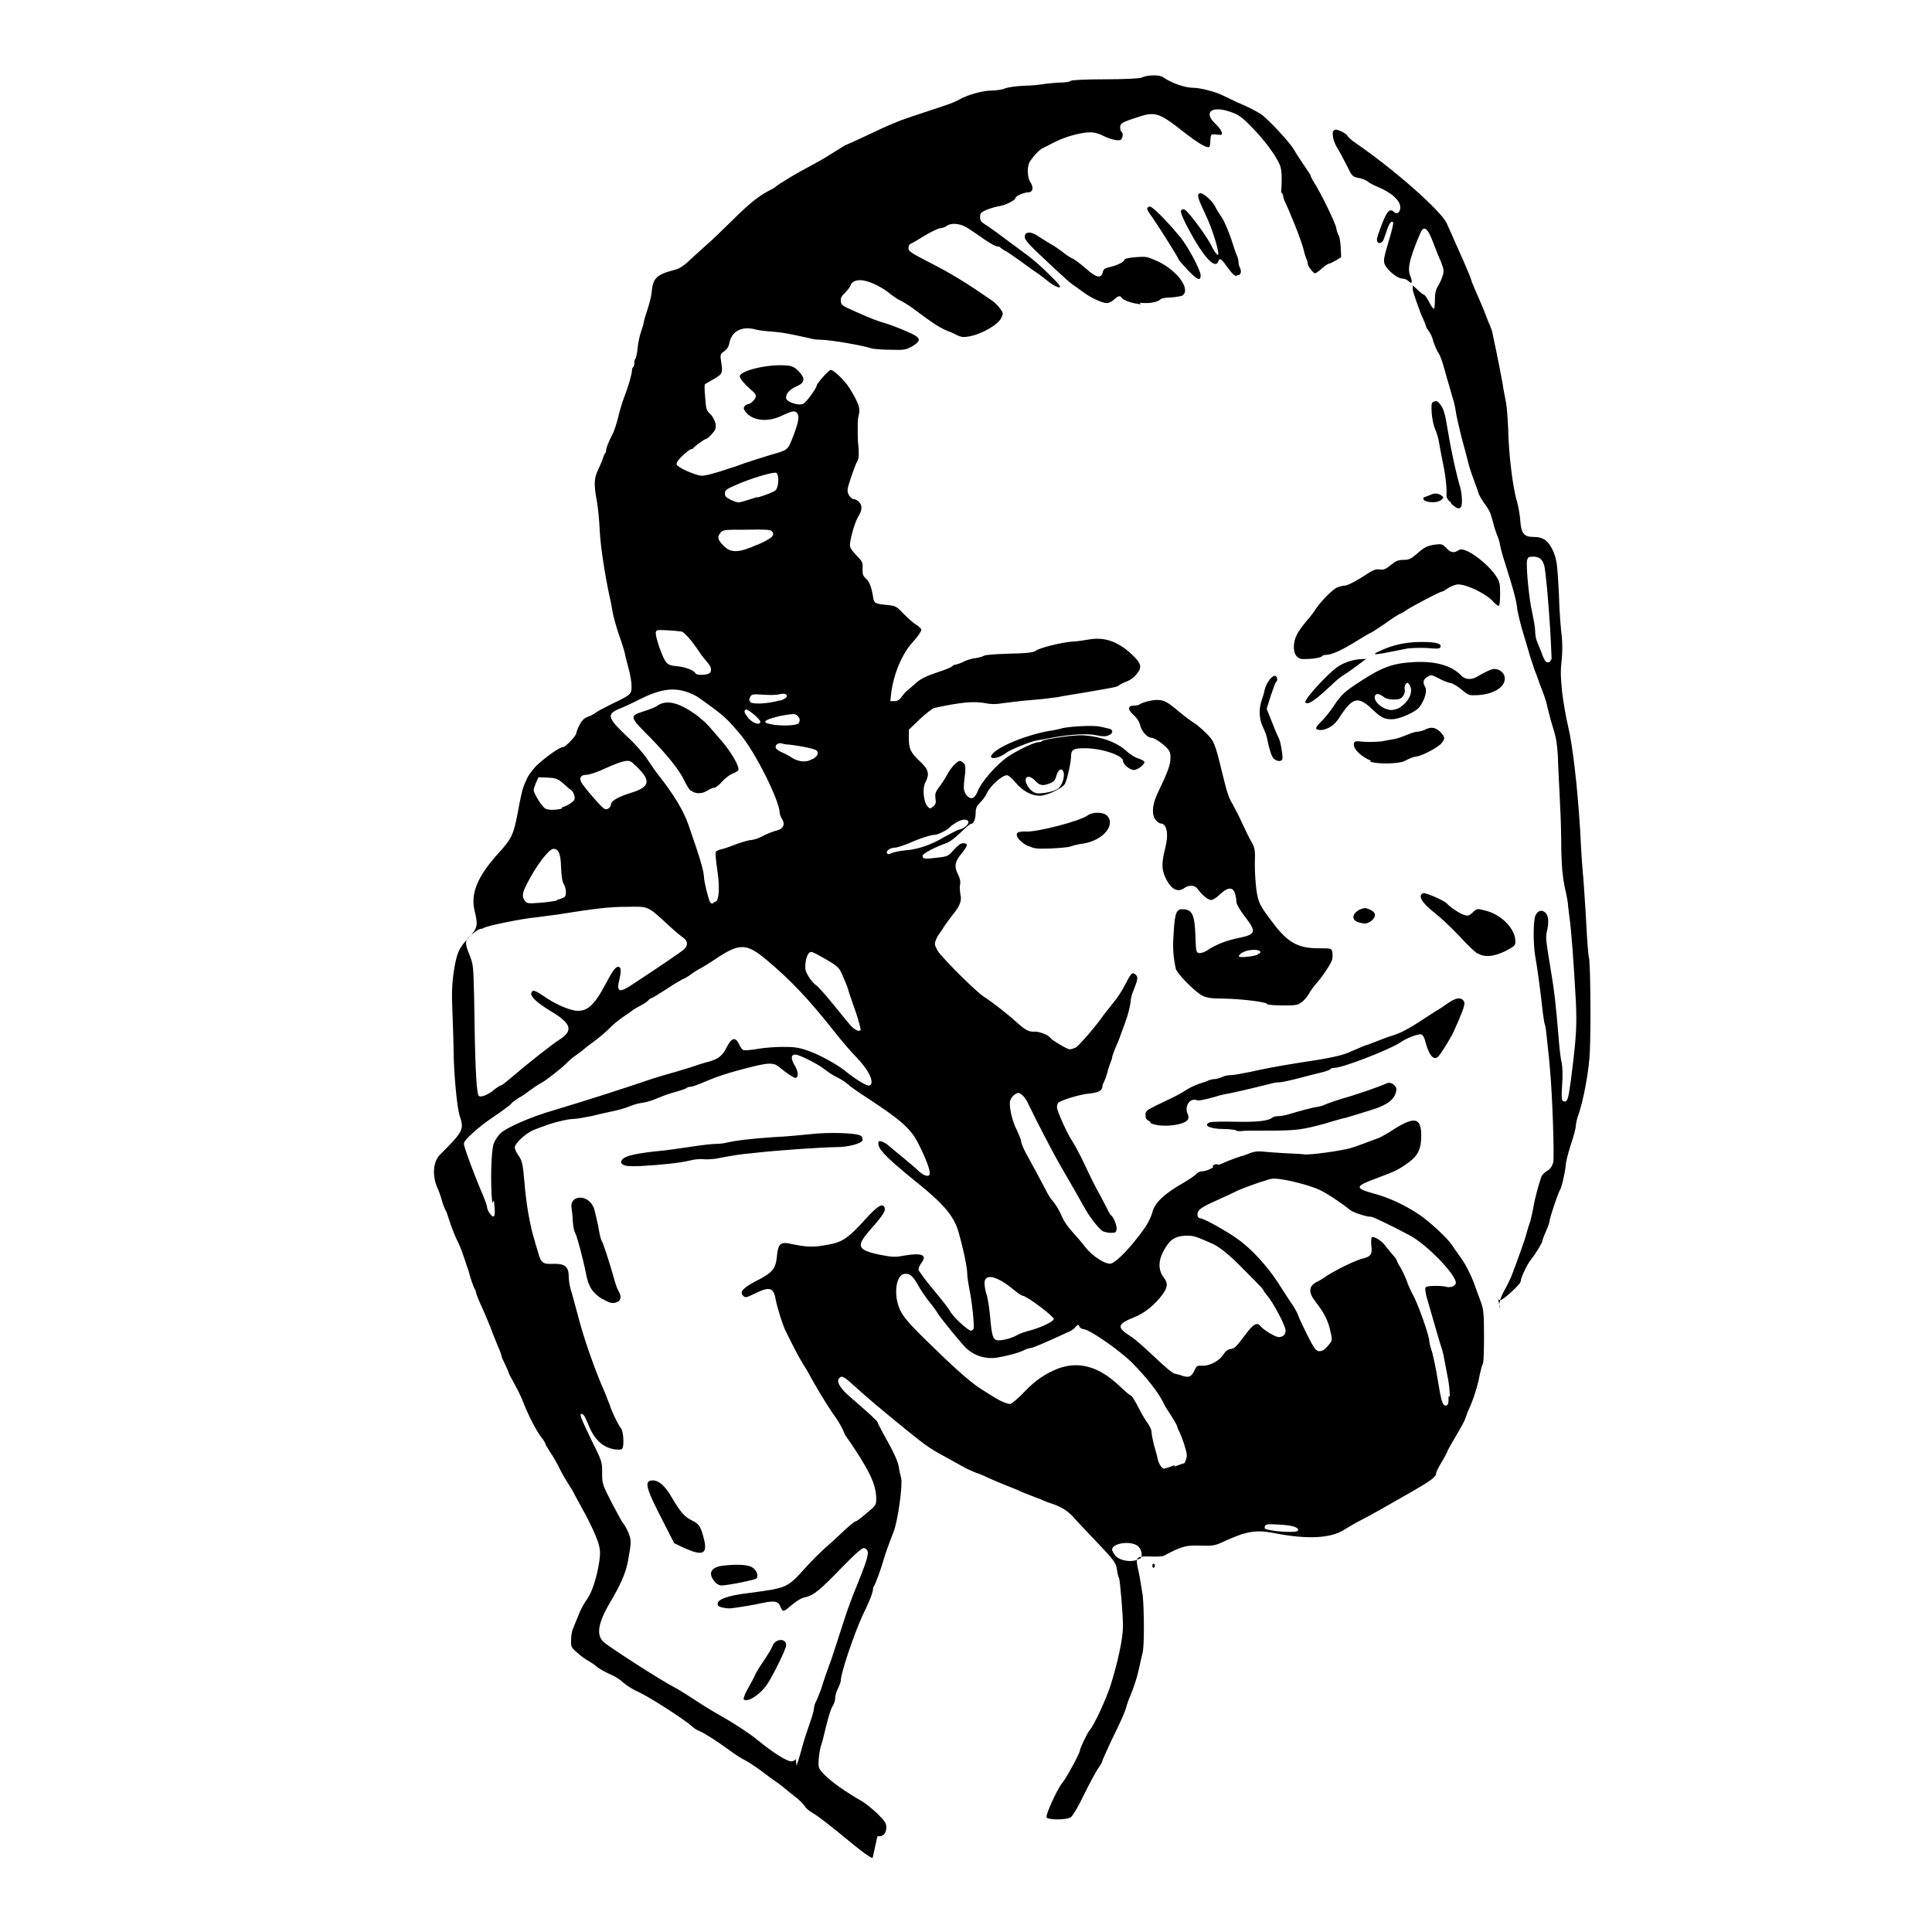 <?xml version="1.0" encoding="UTF-8" standalone="no"?>
<!-- Created with Inkscape (http://www.inkscape.org/) -->
<svg xmlns:dc="http://purl.org/dc/elements/1.1/" xmlns:cc="http://creativecommons.org/ns#" xmlns:rdf="http://www.w3.org/1999/02/22-rdf-syntax-ns#" xmlns:svg="http://www.w3.org/2000/svg" xmlns="http://www.w3.org/2000/svg" version="1.1" width="100%" height="100%" viewBox="0 0 48 48" id="svg3985">
<defs id="defs9" />
<path d="m 21.68,46.16 c -0.05,-0.00 -0.27,-0.16 -0.50,-0.35 -0.58,-0.48 -0.87,-0.70 -1.01,-0.78 -0.06,-0.03 -0.14,-0.10 -0.18,-0.16 -0.03,-0.05 -0.13,-0.15 -0.22,-0.22 -0.09,-0.07 -0.22,-0.17 -0.30,-0.24 -0.07,-0.06 -0.21,-0.16 -0.30,-0.22 -0.08,-0.06 -0.23,-0.17 -0.32,-0.24 -0.09,-0.06 -0.22,-0.15 -0.29,-0.19 -0.20,-0.11 -0.24,-0.13 -0.47,-0.30 -0.29,-0.21 -0.60,-0.41 -0.73,-0.46 -0.06,-0.02 -0.14,-0.08 -0.18,-0.12 -0.15,-0.14 -1.04,-0.72 -1.33,-0.85 -0.12,-0.05 -0.29,-0.16 -0.37,-0.23 -0.07,-0.07 -0.20,-0.15 -0.27,-0.18 -0.17,-0.07 -0.36,-0.18 -0.43,-0.25 -0.03,-0.02 -0.11,-0.08 -0.17,-0.11 -0.06,-0.03 -0.18,-0.12 -0.27,-0.20 -0.15,-0.13 -0.16,-0.15 -0.15,-0.33 0.00,-0.10 0.02,-0.21 0.04,-0.25 0.01,-0.03 0.07,-0.17 0.13,-0.32 0.05,-0.14 0.15,-0.33 0.22,-0.42 0.13,-0.18 0.25,-0.55 0.31,-0.95 0.03,-0.22 0.02,-0.29 -0.02,-0.44 -0.06,-0.20 -0.26,-0.62 -0.39,-0.84 -0.04,-0.08 -0.13,-0.24 -0.19,-0.35 -0.05,-0.11 -0.14,-0.25 -0.18,-0.31 -0.04,-0.06 -0.13,-0.21 -0.20,-0.35 -0.06,-0.13 -0.17,-0.32 -0.24,-0.42 -0.06,-0.10 -0.12,-0.19 -0.12,-0.21 0,-0.01 -0.04,-0.09 -0.10,-0.16 -0.12,-0.15 -0.32,-0.54 -0.45,-0.87 -0.04,-0.12 -0.15,-0.33 -0.22,-0.46 -0.07,-0.13 -0.14,-0.25 -0.14,-0.27 0,-0.01 -0.04,-0.11 -0.09,-0.21 -0.05,-0.10 -0.09,-0.19 -0.09,-0.21 0,-0.01 -0.03,-0.12 -0.08,-0.22 -0.04,-0.10 -0.10,-0.25 -0.13,-0.32 -0.05,-0.15 -0.23,-0.58 -0.33,-0.79 -0.03,-0.08 -0.08,-0.18 -0.09,-0.24 -0.01,-0.05 -0.03,-0.10 -0.05,-0.12 -0.01,-0.02 -0.05,-0.13 -0.09,-0.25 -0.03,-0.12 -0.07,-0.25 -0.09,-0.29 -0.01,-0.04 -0.05,-0.16 -0.09,-0.27 -0.03,-0.11 -0.11,-0.29 -0.17,-0.41 -0.05,-0.11 -0.13,-0.31 -0.17,-0.44 -0.04,-0.12 -0.08,-0.25 -0.10,-0.27 -0.01,-0.02 -0.06,-0.13 -0.09,-0.24 -0.03,-0.11 -0.08,-0.25 -0.11,-0.31 -0.14,-0.32 -0.11,-0.67 0.07,-0.84 0.06,-0.06 0.21,-0.21 0.33,-0.34 0.22,-0.25 0.25,-0.34 0.15,-0.62 -0.06,-0.18 -0.14,-0.97 -0.15,-1.57 -0.00,-0.25 -0.02,-0.72 -0.03,-1.03 -0.02,-0.46 -0.01,-0.64 0.03,-0.96 0.08,-0.49 0.12,-0.59 0.37,-0.86 0.23,-0.24 0.24,-0.31 0.15,-0.68 -0.10,-0.42 0.07,-0.85 0.61,-1.44 0.31,-0.34 0.36,-0.45 0.46,-0.97 0.05,-0.28 0.11,-0.57 0.14,-0.64 0.01,-0.04 0.05,-0.14 0.09,-0.22 0.03,-0.08 0.14,-0.22 0.23,-0.32 0.21,-0.20 0.58,-0.47 0.67,-0.47 0.06,0 0.33,-0.28 0.33,-0.35 0,-0.02 0.03,-0.11 0.08,-0.20 0.05,-0.11 0.12,-0.17 0.20,-0.20 0.06,-0.02 0.14,-0.06 0.18,-0.09 0.03,-0.03 0.20,-0.12 0.38,-0.21 0.54,-0.26 0.53,-0.26 0.53,-0.47 -0.00,-0.10 -0.03,-0.27 -0.06,-0.38 -0.03,-0.11 -0.07,-0.27 -0.09,-0.35 -0.01,-0.08 -0.08,-0.32 -0.16,-0.53 -0.07,-0.21 -0.15,-0.49 -0.17,-0.63 -0.02,-0.13 -0.06,-0.31 -0.08,-0.40 -0.11,-0.53 -0.21,-1.18 -0.23,-1.57 -0.01,-0.24 -0.04,-0.56 -0.07,-0.72 -0.08,-0.43 -0.07,-0.58 0.03,-0.79 0.05,-0.10 0.10,-0.23 0.12,-0.28 0.01,-0.05 0.04,-0.11 0.05,-0.12 0.01,-0.01 0.03,-0.05 0.03,-0.08 0,-0.06 0.04,-0.17 0.18,-0.45 0.03,-0.07 0.09,-0.25 0.12,-0.38 0.03,-0.13 0.09,-0.34 0.14,-0.47 0.11,-0.28 0.20,-0.60 0.20,-0.68 0,-0.03 0.01,-0.07 0.03,-0.09 0.02,-0.01 0.03,-0.06 0.03,-0.11 0,-0.04 0.01,-0.09 0.03,-0.10 0.01,-0.01 0.04,-0.12 0.05,-0.25 0.01,-0.12 0.05,-0.32 0.09,-0.43 0.04,-0.11 0.07,-0.22 0.07,-0.25 0,-0.02 0.04,-0.15 0.08,-0.27 0.04,-0.12 0.10,-0.33 0.11,-0.45 0.03,-0.35 0.12,-0.44 0.59,-0.56 0.09,-0.02 0.23,-0.11 0.38,-0.26 0.13,-0.12 0.32,-0.29 0.42,-0.38 0.10,-0.08 0.37,-0.35 0.61,-0.58 0.41,-0.41 0.67,-0.62 0.93,-0.75 0.06,-0.03 0.13,-0.07 0.14,-0.08 0.01,-0.02 0.18,-0.13 0.38,-0.25 0.13,-0.08 0.33,-0.19 0.61,-0.34 0.15,-0.08 0.38,-0.22 0.52,-0.31 0.13,-0.08 0.25,-0.16 0.27,-0.16 0.01,0 0.19,-0.08 0.40,-0.18 0.36,-0.17 0.55,-0.26 0.84,-0.38 0.12,-0.05 0.41,-0.15 1.14,-0.39 0.16,-0.05 0.36,-0.13 0.42,-0.17 0.19,-0.11 0.57,-0.22 0.79,-0.22 0.10,0 0.26,-0.02 0.33,-0.05 0.07,-0.03 0.28,-0.06 0.48,-0.07 0.19,-0.00 0.44,-0.03 0.55,-0.05 0.11,-0.01 0.28,-0.03 0.39,-0.03 0.10,-0.00 0.20,-0.02 0.22,-0.04 0.02,-0.02 0.33,-0.04 0.86,-0.04 0.48,-0.00 0.85,-0.02 0.90,-0.04 0.13,-0.07 0.45,-0.08 0.54,-0.01 0.18,0.13 0.53,0.26 0.73,0.26 0.19,7.85e-4 0.58,0.10 0.77,0.20 0.09,0.04 0.23,0.11 0.31,0.15 0.29,0.12 0.48,0.22 0.61,0.30 0.18,0.12 0.72,0.70 0.83,0.89 0.05,0.09 0.16,0.26 0.25,0.39 0.08,0.12 0.16,0.23 0.16,0.25 0,0.01 0.03,0.08 0.08,0.16 0.18,0.28 0.54,1.02 0.56,1.15 0.01,0.07 0.04,0.15 0.06,0.18 0.02,0.02 0.04,0.16 0.05,0.29 l 0.01,0.25 -0.13,0.08 c -0.07,0.04 -0.15,0.08 -0.17,0.08 -0.02,0 -0.10,0.05 -0.18,0.12 -0.07,0.07 -0.15,0.12 -0.17,0.12 -0.04,0 -0.18,-0.18 -0.18,-0.24 0,-0.02 -0.01,-0.08 -0.03,-0.11 -0.01,-0.03 -0.05,-0.13 -0.07,-0.23 -0.05,-0.22 -0.34,-0.94 -0.48,-1.23 -0.01,-0.03 -0.03,-0.08 -0.03,-0.11 0,-0.02 -0.02,-0.07 -0.05,-0.09 C 31.87,4.21 31.81,4.13 31.78,4.06 31.67,3.82 31.38,3.44 31.09,3.15 30.87,2.92 30.77,2.85 30.60,2.79 30.11,2.61 29.88,2.78 30.20,3.08 c 0.15,0.14 0.21,0.28 0.11,0.27 -0.03,-0.00 -0.09,-0.01 -0.14,-0.01 -0.08,-0.01 -0.09,-7.85e-4 -0.10,0.16 -0.01,0.16 -0.01,0.17 -0.09,0.15 C 29.87,3.62 29.66,3.48 29.23,3.14 28.81,2.82 28.67,2.78 28.33,2.89 c -0.44,0.14 -0.50,0.17 -0.50,0.27 0,0.05 0.01,0.10 0.03,0.11 0.05,0.03 0.04,0.15 -0.01,0.20 -0.05,0.04 -0.25,-0.00 -0.45,-0.10 -0.18,-0.09 -0.30,-0.10 -0.53,-0.06 -0.31,0.06 -0.55,0.15 -0.84,0.31 -0.03,0.01 -0.08,0.04 -0.12,0.06 -0.08,0.03 -0.22,0.18 -0.32,0.33 -0.08,0.12 -0.07,0.39 0.01,0.52 0.09,0.13 0.06,0.25 -0.06,0.25 -0.10,0 -0.31,0.09 -0.31,0.14 0,0.05 -0.23,0.17 -0.39,0.20 -0.08,0.01 -0.22,0.05 -0.32,0.09 -0.14,0.06 -0.17,0.08 -0.17,0.18 0,0.08 0.02,0.12 0.10,0.17 0.09,0.05 0.39,0.27 1.10,0.80 0.12,0.09 0.36,0.30 0.53,0.47 0.23,0.23 0.29,0.30 0.24,0.31 -0.03,0.00 -0.14,-0.04 -0.24,-0.12 -0.09,-0.07 -0.23,-0.18 -0.30,-0.23 -0.07,-0.04 -0.27,-0.19 -0.45,-0.32 -0.17,-0.12 -0.33,-0.23 -0.34,-0.23 -0.01,0 -0.08,-0.04 -0.16,-0.11 C 24.72,6.13 24.57,6.02 24.46,5.95 24.35,5.87 24.17,5.75 24.08,5.69 23.88,5.55 23.64,5.52 23.51,5.62 c -0.03,0.02 -0.10,0.05 -0.15,0.05 -0.04,6.28e-4 -0.21,0.08 -0.38,0.18 -0.16,0.10 -0.33,0.20 -0.36,0.21 -0.03,0.01 -0.05,0.06 -0.05,0.11 0,0.07 0.07,0.12 0.58,0.38 0.49,0.25 0.88,0.49 1.50,0.92 0.06,0.04 0.15,0.13 0.20,0.20 0.08,0.11 0.08,0.12 0.02,0.24 -0.08,0.16 -0.47,0.38 -0.75,0.44 -0.22,0.04 -0.22,0.04 -0.48,-0.09 C 23.38,8.17 23.20,8.05 22.68,7.66 22.59,7.59 22.45,7.51 22.38,7.47 22.30,7.44 22.18,7.35 22.09,7.28 21.93,7.15 21.67,7.01 21.46,6.97 c -0.15,-0.03 -0.29,0.01 -0.33,0.12 -0.01,0.04 -0.08,0.13 -0.14,0.19 -0.08,0.07 -0.11,0.13 -0.10,0.20 0.01,0.10 0.02,0.11 0.36,0.26 0.42,0.19 0.57,0.24 0.74,0.29 0.21,0.06 0.67,0.25 0.77,0.32 0.11,0.08 0.09,0.14 -0.09,0.25 -0.16,0.09 -0.20,0.10 -0.54,0.09 -0.20,-0.00 -0.41,-0.02 -0.46,-0.03 -0.24,-0.08 -1.05,-0.22 -1.30,-0.22 -0.05,1.57e-4 -0.18,-0.01 -0.27,-0.04 -0.51,-0.11 -0.64,-0.14 -0.90,-0.16 -0.15,-0.01 -0.36,-0.03 -0.45,-0.06 -0.32,-0.08 -0.57,0.05 -0.63,0.34 -0.01,0.09 -0.06,0.16 -0.13,0.21 -0.09,0.06 -0.10,0.09 -0.08,0.21 0.05,0.33 0.05,0.34 -0.16,0.47 -0.11,0.06 -0.21,0.12 -0.23,0.13 -0.02,0.00 -0.02,0.13 -0.00,0.33 0.02,0.29 0.03,0.33 0.13,0.42 0.06,0.06 0.11,0.16 0.13,0.24 0.01,0.12 0.00,0.15 -0.10,0.26 -0.06,0.07 -0.13,0.12 -0.15,0.12 -0.03,0 -0.29,0.19 -0.31,0.23 -0.00,0.01 -0.03,0.02 -0.05,0.02 -0.02,1.57e-4 -0.12,0.07 -0.21,0.16 -0.12,0.11 -0.16,0.18 -0.15,0.22 0.03,0.08 0.47,0.27 0.62,0.28 0.06,1.57e-4 0.21,-0.03 0.33,-0.07 0.12,-0.03 0.29,-0.09 0.38,-0.12 0.09,-0.02 0.26,-0.09 0.38,-0.13 0.12,-0.04 0.40,-0.13 0.63,-0.20 0.43,-0.12 0.42,-0.12 0.54,-0.42 0.14,-0.36 0.17,-0.51 0.13,-0.59 -0.05,-0.10 -0.12,-0.09 -0.38,0.03 -0.36,0.18 -0.74,0.14 -0.92,-0.09 -0.05,-0.07 -0.05,-0.10 -0.02,-0.14 0.02,-0.02 0.06,-0.05 0.09,-0.05 0.06,0 0.19,-0.13 0.19,-0.20 0,-0.03 -0.03,-0.08 -0.08,-0.12 -0.16,-0.13 -0.32,-0.31 -0.32,-0.37 0,-0.14 0.70,-0.31 1.16,-0.27 0.14,0.01 0.20,0.04 0.30,0.14 0.17,0.18 0.16,0.28 -0.03,0.37 -0.19,0.08 -0.29,0.19 -0.28,0.30 0.01,0.10 0.32,0.20 0.43,0.14 0.07,-0.03 0.33,-0.39 0.33,-0.45 0,-0.05 0.30,-0.39 0.35,-0.39 0.07,0 0.34,0.25 0.47,0.46 0.21,0.34 0.27,0.50 0.23,0.64 -0.02,0.06 -0.03,0.18 -0.03,0.25 -4.71e-4,0.07 -0.00,0.17 -0.00,0.22 -6.29e-4,0.05 0.00,0.21 0.02,0.35 0.01,0.20 0.01,0.28 -0.03,0.35 -0.03,0.04 -0.10,0.23 -0.16,0.41 -0.10,0.30 -0.10,0.33 -0.05,0.43 0.03,0.05 0.08,0.10 0.12,0.10 0.03,0 0.10,0.03 0.14,0.08 0.08,0.09 0.07,0.20 -0.03,0.36 -0.06,0.09 -0.17,0.43 -0.20,0.65 -0.01,0.10 0.00,0.14 0.15,0.30 0.16,0.16 0.17,0.19 0.16,0.34 -0.00,0.12 0.00,0.17 0.08,0.24 0.09,0.08 0.14,0.21 0.18,0.45 0.02,0.17 0.05,0.18 0.34,0.21 0.22,0.02 0.24,0.03 0.42,0.22 0.10,0.10 0.24,0.23 0.31,0.27 0.07,0.04 0.13,0.10 0.13,0.13 0.00,0.03 -0.08,0.16 -0.21,0.30 -0.27,0.29 -0.48,0.80 -0.54,1.28 l -0.02,0.19 h 0.10 c 0.08,0 0.13,-0.03 0.19,-0.12 0.04,-0.06 0.12,-0.14 0.16,-0.17 0.04,-0.03 0.13,-0.11 0.21,-0.18 0.09,-0.08 0.25,-0.16 0.49,-0.24 0.19,-0.06 0.37,-0.13 0.39,-0.16 0.02,-0.02 0.06,-0.04 0.09,-0.04 0.02,0 0.11,-0.03 0.19,-0.07 0.07,-0.04 0.21,-0.08 0.30,-0.09 0.08,-0.01 0.18,-0.04 0.21,-0.06 0.03,-0.02 0.29,-0.04 0.63,-0.05 0.46,-0.01 0.59,-0.03 0.65,-0.07 0.08,-0.07 0.64,-0.21 0.91,-0.23 0.10,-0.00 0.28,-0.03 0.40,-0.05 0.39,-0.07 0.72,0.04 1.06,0.35 0.23,0.21 0.27,0.31 0.19,0.44 -0.08,0.12 -0.18,0.21 -0.32,0.26 -0.06,0.02 -0.13,0.06 -0.16,0.08 -0.06,0.05 -0.08,0.05 -0.83,0.18 -0.30,0.05 -0.62,0.10 -0.70,0.12 -0.08,0.01 -0.36,0.05 -0.63,0.07 -0.26,0.02 -0.59,0.06 -0.73,0.08 -0.18,0.03 -0.30,0.03 -0.44,0.00 -0.28,-0.05 -0.59,-0.03 -1.27,0.12 -0.04,0.01 -0.20,0.13 -0.36,0.28 l -0.27,0.26 v 0.21 c 0,0.26 0.04,0.36 0.29,0.59 0.20,0.19 0.23,0.30 0.12,0.51 -0.08,0.15 -0.04,0.49 0.05,0.59 0.07,0.07 0.07,0.07 0.15,0.00 0.06,-0.05 0.07,-0.09 0.05,-0.20 -0.01,-0.11 -0.00,-0.15 0.08,-0.26 0.05,-0.06 0.15,-0.21 0.21,-0.32 0.05,-0.10 0.15,-0.23 0.21,-0.28 0.09,-0.08 0.11,-0.08 0.18,-0.03 0.08,0.05 0.08,0.12 0.03,0.52 -0.01,0.15 -0.00,0.20 0.05,0.28 0.11,0.14 0.21,0.12 0.29,-0.08 0.08,-0.22 0.46,-0.66 0.75,-0.86 0.24,-0.16 0.65,-0.36 0.76,-0.36 0.03,0 0.08,-0.01 0.09,-0.03 0.06,-0.05 0.82,-0.16 1.04,-0.14 0.44,0.03 0.84,0.18 1.08,0.41 0.07,0.06 0.19,0.14 0.26,0.16 0.07,0.02 0.14,0.06 0.16,0.08 0.03,0.05 -0.15,0.21 -0.26,0.21 -0.10,0 -0.27,-0.14 -0.27,-0.23 0,-0.13 -0.53,-0.31 -0.94,-0.31 -0.29,0 -0.35,0.03 -0.35,0.20 -7.85e-4,0.14 -0.09,0.56 -0.15,0.68 -0.05,0.11 -0.45,0.30 -0.63,0.30 -0.20,0 -0.43,-0.12 -0.60,-0.33 -0.08,-0.10 -0.18,-0.18 -0.21,-0.18 -0.12,0 -0.41,0.25 -0.51,0.46 -0.02,0.06 -0.10,0.16 -0.16,0.22 -0.08,0.08 -0.11,0.14 -0.11,0.25 0,0.16 -0.05,0.28 -0.12,0.28 -0.02,0 -0.13,0.09 -0.25,0.21 -0.11,0.11 -0.26,0.23 -0.34,0.26 -0.29,0.10 -0.61,0.27 -0.61,0.32 0,0.08 0.05,0.09 0.35,0.05 0.28,-0.03 0.29,-0.04 0.43,-0.20 0.09,-0.10 0.17,-0.16 0.22,-0.16 0.14,0 0.13,0.05 -0.01,0.23 -0.19,0.22 -0.21,0.35 -0.11,0.54 0.05,0.10 0.07,0.18 0.05,0.27 -0.01,0.06 -0.00,0.16 0.01,0.23 0.04,0.14 -0.00,0.28 -0.20,0.52 -0.06,0.08 -0.16,0.21 -0.21,0.29 -0.04,0.07 -0.10,0.15 -0.12,0.18 -0.02,0.02 -0.06,0.09 -0.08,0.15 -0.04,0.10 -0.03,0.12 0.05,0.27 0.13,0.19 0.94,1.00 1.14,1.13 0.22,0.14 0.60,0.44 0.81,0.63 0.23,0.21 0.31,0.25 0.46,0.24 0.12,-0.00 0.33,0.08 0.38,0.15 0.04,0.06 0.42,0.29 0.49,0.29 0.03,-7.85e-4 0.09,-0.02 0.14,-0.04 0.08,-0.04 0.52,-0.55 0.69,-0.80 0.06,-0.08 0.18,-0.23 0.26,-0.33 0.08,-0.09 0.21,-0.29 0.28,-0.43 0.15,-0.29 0.18,-0.33 0.26,-0.26 0.07,0.06 0.06,0.12 -0.03,0.35 -0.05,0.11 -0.09,0.25 -0.09,0.32 -6.29e-4,0.06 -0.04,0.22 -0.08,0.36 -0.04,0.13 -0.11,0.32 -0.15,0.42 -0.03,0.10 -0.10,0.27 -0.15,0.38 -0.04,0.10 -0.08,0.21 -0.08,0.23 0,0.02 -0.01,0.06 -0.03,0.10 -0.01,0.03 -0.06,0.16 -0.09,0.28 -0.03,0.12 -0.08,0.23 -0.09,0.25 -0.01,0.01 -0.03,0.06 -0.03,0.09 0,0.10 -0.10,0.16 -0.34,0.18 -0.21,0.02 -0.65,0.15 -0.75,0.22 -0.02,0.01 -0.04,0.07 -0.04,0.12 0,0.09 0.26,0.67 0.38,0.84 0.04,0.06 0.15,0.26 0.24,0.44 0.26,0.55 0.31,0.65 0.46,0.92 0.07,0.14 0.16,0.30 0.19,0.37 0.03,0.06 0.06,0.11 0.08,0.12 0.06,0.04 0.15,0.27 0.13,0.35 -0.01,0.07 -0.04,0.08 -0.14,0.08 -0.06,-7.85e-4 -0.15,-0.02 -0.20,-0.04 -0.09,-0.05 -0.31,-0.33 -0.43,-0.54 -0.10,-0.18 -0.51,-0.90 -0.63,-1.10 -0.18,-0.31 -0.62,-1.16 -0.81,-1.56 -0.03,-0.07 -0.10,-0.16 -0.15,-0.20 -0.08,-0.05 -0.09,-0.05 -0.18,0.01 -0.05,0.04 -0.10,0.11 -0.11,0.18 -0.01,0.16 0.06,0.49 0.18,0.71 0.05,0.11 0.10,0.23 0.10,0.27 6.29e-4,0.04 0.06,0.18 0.13,0.31 0.16,0.29 0.36,0.66 0.48,0.89 0.04,0.09 0.12,0.22 0.17,0.27 0.09,0.11 0.17,0.24 0.26,0.45 0.03,0.07 0.13,0.21 0.22,0.31 0.09,0.10 0.24,0.27 0.33,0.39 0.19,0.24 0.52,0.45 0.65,0.41 0.10,-0.03 0.35,-0.26 0.61,-0.59 0.25,-0.31 0.35,-0.48 0.41,-0.68 0.06,-0.24 0.29,-0.46 0.80,-0.75 0.12,-0.07 0.25,-0.16 0.29,-0.20 0.03,-0.04 0.10,-0.07 0.15,-0.07 0.04,0 0.13,-0.02 0.18,-0.05 0.28,-0.14 0.65,-0.29 0.84,-0.34 0.04,-0.01 0.12,-0.04 0.19,-0.07 0.08,-0.03 0.18,-0.04 0.29,-0.03 0.09,0.01 0.34,0.03 0.54,0.04 0.20,0.01 0.43,0.02 0.50,0.03 0.13,0.02 0.93,-0.09 1.16,-0.16 0.10,-0.03 0.43,-0.15 0.69,-0.25 0.05,-0.02 0.23,-0.12 0.38,-0.22 0.51,-0.32 0.67,-0.28 0.67,0.16 0,0.32 -0.07,0.49 -0.30,0.66 -0.26,0.19 -0.32,0.22 -0.80,0.40 -0.55,0.20 -0.56,0.25 -0.09,0.38 0.39,0.10 0.80,0.30 1.13,0.52 0.27,0.18 0.70,0.58 0.83,0.77 0.04,0.07 0.16,0.23 0.25,0.36 0.09,0.13 0.21,0.37 0.28,0.55 0.06,0.17 0.15,0.41 0.19,0.52 0.06,0.17 0.07,0.30 0.07,0.84 0.00,0.37 -0.01,0.65 -0.03,0.68 -0.02,0.02 -0.05,0.15 -0.08,0.28 -0.04,0.24 -0.16,0.62 -0.27,0.85 -0.03,0.06 -0.06,0.16 -0.08,0.21 -0.01,0.05 -0.12,0.25 -0.24,0.45 -0.11,0.19 -0.21,0.36 -0.21,0.38 0,0.01 -0.06,0.13 -0.14,0.26 -0.08,0.13 -0.14,0.26 -0.14,0.28 -0.00,0.09 -0.12,0.18 -0.55,0.43 -0.41,0.23 -0.80,0.46 -0.95,0.54 -0.03,0.01 -0.09,0.05 -0.14,0.08 -0.05,0.02 -0.17,0.09 -0.27,0.14 -0.10,0.05 -0.27,0.15 -0.38,0.22 -0.33,0.21 -0.92,0.24 -1.73,0.08 -0.47,-0.09 -0.70,-0.05 -1.30,0.23 -0.18,0.08 -0.23,0.09 -0.54,0.08 -0.35,-0.01 -0.45,0.01 -0.90,0.25 -0.03,0.02 -0.19,0.03 -0.34,0.02 -0.36,-0.01 -0.38,0.01 -0.29,0.38 0.03,0.14 0.07,0.41 0.10,0.58 0.04,0.39 0.04,1.27 0.00,1.42 -0.01,0.06 -0.05,0.20 -0.07,0.31 -0.07,0.33 -0.14,0.54 -0.29,0.90 -0.01,0.04 -0.04,0.11 -0.05,0.16 -0.03,0.11 -0.11,0.30 -0.39,0.87 -0.11,0.24 -0.21,0.46 -0.21,0.48 0,0.01 -0.04,0.09 -0.10,0.17 -0.05,0.07 -0.21,0.37 -0.35,0.65 -0.13,0.28 -0.28,0.53 -0.33,0.56 -0.10,0.07 -0.57,0.07 -0.60,0 -0.02,-0.07 0.26,-0.69 0.39,-0.85 0.10,-0.12 0.44,-0.74 0.44,-0.81 0,-0.05 0.18,-0.43 0.24,-0.50 0.11,-0.12 0.40,-0.75 0.52,-1.11 0.18,-0.58 0.31,-1.16 0.31,-1.48 0.00,-0.28 -0.07,-1.14 -0.10,-1.20 -0.02,-0.03 -0.04,-0.13 -0.05,-0.21 -0.02,-0.16 -0.08,-0.24 -0.55,-0.73 -0.18,-0.19 -0.40,-0.42 -0.48,-0.51 -0.17,-0.20 -0.31,-0.29 -0.55,-0.38 -0.10,-0.03 -0.23,-0.08 -0.29,-0.11 -0.06,-0.02 -0.20,-0.08 -0.31,-0.12 -0.11,-0.04 -0.23,-0.09 -0.26,-0.11 -0.03,-0.01 -0.19,-0.08 -0.35,-0.14 -0.15,-0.06 -0.33,-0.14 -0.40,-0.17 -0.06,-0.03 -0.17,-0.08 -0.25,-0.11 -0.07,-0.02 -0.21,-0.08 -0.29,-0.12 -0.08,-0.04 -0.25,-0.14 -0.38,-0.21 -0.55,-0.30 -0.56,-0.30 -1.19,-0.81 -0.60,-0.49 -0.87,-0.72 -1.15,-0.97 -0.35,-0.32 -0.38,-0.33 -0.45,-0.26 -0.08,0.08 0.02,0.26 0.31,0.50 0.37,0.32 0.64,0.56 0.64,0.59 0,0.01 0.06,0.13 0.13,0.26 0.27,0.48 0.37,0.69 0.40,0.85 0.01,0.08 0.04,0.21 0.06,0.29 0.04,0.15 -0.08,1.06 -0.19,1.33 -0.11,0.28 -0.21,0.56 -0.25,0.70 -0.05,0.19 -0.21,0.63 -0.24,0.65 -0.01,0.01 -0.02,0.05 -0.02,0.08 0,0.03 -0.04,0.16 -0.09,0.28 -0.05,0.11 -0.13,0.29 -0.18,0.39 -0.21,0.46 -0.53,1.41 -0.53,1.59 0,0.03 -0.03,0.12 -0.07,0.20 -0.04,0.07 -0.07,0.18 -0.07,0.24 0,0.05 -0.02,0.13 -0.06,0.19 -0.05,0.09 -0.11,0.26 -0.22,0.73 -0.02,0.10 -0.06,0.23 -0.08,0.29 -0.02,0.06 -0.04,0.20 -0.05,0.32 -0.01,0.20 -0.01,0.21 0.14,0.37 0.19,0.19 0.50,0.41 0.95,0.67 0.07,0.04 0.23,0.17 0.36,0.29 0.19,0.19 0.23,0.24 0.23,0.35 0,0.15 -0.08,0.24 -0.22,0.22 z m -1.89,-2.29 c 0.01,-0.03 0.08,-0.23 0.13,-0.43 0.05,-0.20 0.15,-0.48 0.20,-0.63 0.05,-0.14 0.10,-0.30 0.10,-0.35 7.5e-5,-0.05 0.03,-0.15 0.07,-0.22 0.03,-0.07 0.10,-0.23 0.14,-0.37 0.04,-0.13 0.11,-0.33 0.15,-0.44 0.08,-0.20 0.14,-0.41 0.38,-1.14 0.07,-0.23 0.22,-0.64 0.33,-0.90 0.31,-0.77 0.33,-0.87 0.18,-0.93 -0.04,-0.01 -0.18,0.10 -0.54,0.47 -0.54,0.56 -0.72,0.71 -0.91,0.75 -0.12,0.02 -0.24,0.10 -0.44,0.27 -0.11,0.10 -0.14,0.09 -0.19,-0.03 -0.05,-0.14 -0.14,-0.16 -0.47,-0.09 -0.23,0.05 -0.47,0.09 -0.77,0.13 -0.03,0.00 -0.11,-0.00 -0.19,-0.02 -0.10,-0.02 -0.13,-0.04 -0.13,-0.10 0,-0.10 0.25,-0.20 0.76,-0.26 0.98,-0.13 0.96,-0.12 1.44,-0.65 0.15,-0.17 0.38,-0.39 0.49,-0.49 0.11,-0.09 0.31,-0.28 0.45,-0.41 0.13,-0.12 0.26,-0.23 0.28,-0.23 0.03,0 0.09,-0.04 0.38,-0.29 0.12,-0.10 0.14,-0.14 0.14,-0.26 0,-0.38 -0.17,-0.73 -0.78,-1.61 C 20.91,35.42 20.76,35.21 20.68,35.10 20.54,34.90 20.21,34.35 20.09,34.12 c -0.03,-0.06 -0.10,-0.17 -0.15,-0.25 -0.05,-0.08 -0.15,-0.26 -0.22,-0.40 -0.07,-0.14 -0.16,-0.32 -0.20,-0.40 -0.07,-0.14 -0.20,-0.54 -0.25,-0.79 -0.05,-0.30 -0.16,-0.32 -0.52,-0.14 -0.21,0.10 -0.23,0.11 -0.29,0.05 -0.09,-0.09 -0.00,-0.19 0.30,-0.35 0.42,-0.21 0.51,-0.31 0.54,-0.61 0.03,-0.34 0.09,-0.39 0.38,-0.32 0.34,0.07 0.52,0.08 0.80,0.03 0.44,-0.07 0.56,-0.14 1.04,-0.67 0.29,-0.32 0.42,-0.39 0.46,-0.26 0.02,0.07 -0.02,0.16 -0.34,0.52 -0.38,0.43 -0.35,0.52 0.20,0.64 0.31,0.06 0.40,0.07 0.59,0.03 0.47,-0.08 0.62,-0.03 0.46,0.18 -0.04,0.05 -0.07,0.13 -0.07,0.16 0,0.03 0.16,0.25 0.36,0.49 0.20,0.24 0.39,0.48 0.42,0.54 0.06,0.13 0.45,0.49 0.52,0.49 0.02,0 0.06,-0.02 0.07,-0.05 0.02,-0.06 -0.04,-0.69 -0.11,-1.00 -0.02,-0.12 -0.05,-0.29 -0.05,-0.37 9.42e-4,-0.13 -0.08,-0.55 -0.21,-1.01 -0.11,-0.40 -0.35,-0.70 -1.05,-1.26 -0.69,-0.56 -0.90,-0.77 -0.94,-0.91 -0.01,-0.04 -0.01,-0.09 -0.00,-0.10 0.03,-0.03 0.14,0.01 0.27,0.12 0.06,0.05 0.22,0.19 0.36,0.30 0.13,0.11 0.30,0.25 0.37,0.32 0.14,0.13 0.27,0.15 0.27,0.05 0,-0.10 -0.09,-0.35 -0.26,-0.69 -0.20,-0.41 -0.41,-0.60 -1.29,-1.18 -0.22,-0.14 -0.43,-0.29 -0.47,-0.33 -0.08,-0.07 -0.17,-0.13 -0.35,-0.22 -0.06,-0.03 -0.16,-0.10 -0.24,-0.16 -0.14,-0.12 -0.63,-0.37 -0.73,-0.37 -0.11,0 -0.12,0.10 -0.01,0.28 0.09,0.15 0.09,0.30 0.01,0.30 -0.04,0 -0.22,-0.12 -0.39,-0.26 -0.14,-0.12 -0.25,-0.12 -0.63,-0.03 -0.69,0.17 -0.94,0.26 -1.36,0.44 -0.08,0.03 -0.18,0.07 -0.22,0.07 -0.03,0 -0.08,0.01 -0.10,0.03 -0.02,0.02 -0.14,0.06 -0.28,0.10 -0.13,0.03 -0.34,0.11 -0.46,0.16 -0.11,0.05 -0.28,0.10 -0.37,0.11 -0.09,0.01 -0.22,0.05 -0.29,0.08 -0.07,0.03 -0.25,0.09 -0.40,0.12 -0.15,0.03 -0.41,0.09 -0.57,0.13 -0.16,0.03 -0.36,0.07 -0.45,0.07 -0.13,-4.72e-4 -0.54,0.10 -0.73,0.18 -0.04,0.01 -0.14,0.05 -0.24,0.09 -0.19,0.07 -0.48,0.33 -0.48,0.44 0,0.04 0.04,0.13 0.10,0.21 0.08,0.12 0.10,0.19 0.14,0.66 0.04,0.51 0.14,1.10 0.25,1.43 0.02,0.09 0.07,0.23 0.09,0.31 0.07,0.26 0.12,0.29 0.37,0.28 0.29,-0.01 0.39,0.07 0.39,0.31 0,0.08 0.02,0.23 0.05,0.33 0.03,0.09 0.11,0.39 0.18,0.65 0.13,0.52 0.43,1.38 0.66,1.89 0.04,0.10 0.10,0.25 0.13,0.33 0.05,0.17 0.21,0.49 0.28,0.58 0.06,0.07 0.08,0.43 0.03,0.50 -0.02,0.03 -0.08,0.03 -0.18,0.02 -0.28,-0.04 -0.49,-0.22 -0.63,-0.54 -0.12,-0.29 -0.14,-0.32 -0.19,-0.34 -0.08,-0.02 -0.03,0.10 0.23,0.64 0.27,0.54 0.27,0.55 0.27,0.82 -0.00,0.27 -0.00,0.28 0.24,0.75 0.14,0.26 0.26,0.49 0.28,0.50 0.01,0.01 0.07,0.10 0.12,0.21 0.09,0.21 0.09,0.25 6.28e-4,0.74 -0.05,0.28 -0.19,0.60 -0.46,1.05 -0.28,0.48 -0.33,0.78 -0.15,0.95 0.14,0.13 1.43,0.96 1.78,1.14 0.09,0.04 0.47,0.29 0.75,0.47 0.08,0.05 0.33,0.20 0.56,0.33 0.22,0.13 0.56,0.35 0.74,0.50 0.38,0.31 0.72,0.53 0.84,0.53 0.04,0 0.09,-0.02 0.11,-0.06 z m -1.31,-1.67 c -0.01,-0.02 0.04,-0.15 0.12,-0.28 0.07,-0.13 0.15,-0.27 0.16,-0.31 0.01,-0.03 0.10,-0.18 0.21,-0.34 0.10,-0.15 0.20,-0.31 0.22,-0.37 0.07,-0.20 0.36,-0.21 0.34,-0.01 -0.01,0.10 -0.34,0.77 -0.48,0.97 -0.18,0.26 -0.51,0.46 -0.58,0.35 z m -0.71,-2.89 c -0.19,-0.21 -0.12,-0.37 0.18,-0.41 0.34,-0.04 0.60,-0.03 0.72,0.03 0.12,0.06 0.19,0.22 0.12,0.29 -0.03,0.03 -0.70,0.17 -0.87,0.17 -0.04,0 -0.11,-0.03 -0.15,-0.08 z m -0.77,-0.85 -0.25,-0.12 -0.27,-0.53 c -0.44,-0.85 -0.49,-1.03 -0.26,-1.03 0.15,0 0.31,0.14 0.48,0.44 0.20,0.34 0.31,0.47 0.50,0.56 0.17,0.08 0.22,0.16 0.30,0.50 0.07,0.33 -0.05,0.38 -0.50,0.18 z m -2.03,-6.18 c -0.25,-0.16 -0.35,-0.31 -0.41,-0.63 -0.07,-0.37 -0.23,-0.96 -0.28,-1.04 -0.02,-0.03 -0.04,-0.16 -0.05,-0.27 -0.00,-0.11 -0.02,-0.26 -0.03,-0.33 -0.05,-0.32 0.39,-0.35 0.54,-0.03 0.03,0.06 0.08,0.28 0.12,0.47 0.03,0.19 0.07,0.36 0.09,0.38 0.03,0.04 0.17,0.46 0.29,0.88 0.04,0.16 0.10,0.33 0.13,0.37 0.07,0.11 0.06,0.22 -0.02,0.26 -0.11,0.06 -0.20,0.04 -0.38,-0.07 z m 0.51,-3.34 c -0.05,-0.04 -0.06,-0.06 -0.03,-0.12 0.06,-0.09 0.27,-0.15 0.79,-0.21 0.25,-0.02 0.67,-0.08 0.93,-0.12 0.25,-0.04 0.53,-0.07 0.60,-0.07 0.07,-1.12e-4 0.20,-0.01 0.28,-0.03 0.20,-0.05 0.59,-0.10 1.19,-0.14 0.28,-0.01 0.67,-0.05 0.87,-0.07 0.49,-0.06 1.20,-0.03 1.28,0.04 0.03,0.03 0.05,0.08 0.04,0.11 -0.03,0.08 -0.35,0.17 -0.65,0.17 -0.30,-1.11e-4 -1.51,0.08 -2.09,0.15 -0.34,0.03 -0.44,0.05 -0.92,0.14 -0.10,0.01 -0.23,0.02 -0.29,0.01 -0.06,-0.01 -0.21,0.00 -0.33,0.03 -0.24,0.06 -0.69,0.11 -1.24,0.14 -0.28,0.01 -0.36,0.00 -0.42,-0.03 z M 28.69,38.90 c 0,-0.03 -0.01,-0.05 -0.03,-0.05 -0.02,0 -0.03,0.02 -0.03,0.05 0,0.03 0.01,0.05 0.03,0.05 0.02,0 0.03,-0.02 0.03,-0.05 z m -0.37,-0.17 c 0.08,-0.06 0.05,-0.23 -0.05,-0.32 -0.18,-0.14 -0.64,-0.07 -0.64,0.09 0,0.02 0.03,0.09 0.08,0.15 0.12,0.14 0.46,0.18 0.60,0.07 z m 3.92,-0.69 c 0.05,-0.08 -0.08,-0.14 -0.43,-0.16 -0.31,-0.02 -0.36,-0.01 -0.38,0.03 -0.03,0.08 -0.02,0.08 0.21,0.12 0.28,0.04 0.58,0.04 0.61,0.00 z m -3.07,-1.60 c 0.14,-0.05 0.25,-0.09 0.26,-0.09 0.00,0 0.02,-0.04 0.04,-0.10 0.03,-0.08 0.02,-0.14 -0.05,-0.37 -0.05,-0.15 -0.11,-0.29 -0.12,-0.31 -0.01,-0.02 -0.04,-0.07 -0.05,-0.12 -0.01,-0.05 -0.09,-0.18 -0.16,-0.29 -0.07,-0.11 -0.16,-0.24 -0.18,-0.30 -0.14,-0.28 -0.41,-0.62 -0.77,-0.99 -0.32,-0.32 -1.08,-0.85 -1.23,-0.85 -0.02,0 -0.07,-0.02 -0.09,-0.06 -0.03,-0.06 -0.04,-0.06 -0.10,0.01 -0.03,0.04 -0.10,0.09 -0.15,0.11 -0.69,0.32 -0.92,0.41 -0.96,0.41 -0.02,1.19e-4 -0.10,0.02 -0.16,0.05 -0.13,0.07 -0.40,0.14 -0.68,0.19 -0.26,0.04 -0.54,-0.03 -0.76,-0.23 -0.10,-0.09 -0.59,-0.69 -0.70,-0.85 -0.03,-0.06 -0.14,-0.21 -0.24,-0.33 -0.09,-0.12 -0.21,-0.29 -0.26,-0.39 -0.13,-0.23 -0.21,-0.30 -0.34,-0.28 -0.21,0.02 -0.28,0.52 -0.11,0.89 0.08,0.17 0.21,0.33 0.66,0.77 0.62,0.61 1.07,1.02 1.34,1.19 0.38,0.24 0.44,0.28 0.56,0.33 0.06,0.03 0.14,0.05 0.18,0.05 0.03,0 0.20,-0.14 0.36,-0.31 0.28,-0.29 0.51,-0.44 0.83,-0.57 0.52,-0.19 1.01,-0.05 1.52,0.43 0.14,0.14 0.28,0.25 0.30,0.25 0.01,0 0.08,0.11 0.16,0.26 0.07,0.14 0.17,0.32 0.23,0.40 0.06,0.08 0.11,0.18 0.11,0.24 0,0.05 0.03,0.20 0.06,0.32 0.03,0.11 0.08,0.27 0.09,0.34 0.02,0.12 0.11,0.25 0.16,0.25 0.01,0 0.14,-0.04 0.28,-0.09 z m 6.85,-1.74 c -0.00,-0.12 -0.02,-0.31 -0.04,-0.42 -0.02,-0.11 -0.06,-0.30 -0.08,-0.42 -0.02,-0.12 -0.05,-0.25 -0.06,-0.29 -0.03,-0.07 -0.29,-0.98 -0.40,-1.36 -0.04,-0.18 -0.04,-0.22 -0.00,-0.24 0.06,-0.03 0.39,-0.03 0.49,0.00 0.10,0.03 0.24,-0.02 0.24,-0.10 -4.72e-4,-0.21 -0.73,-0.96 -1.15,-1.18 -0.51,-0.27 -0.93,-0.47 -0.96,-0.46 -0.07,0.01 -0.44,-0.10 -0.52,-0.17 -0.14,-0.12 -0.55,-0.40 -0.74,-0.49 -0.28,-0.14 -1.07,-0.33 -1.22,-0.28 -0.02,0.00 -0.08,0.02 -0.14,0.04 -0.12,0.03 -0.56,0.19 -0.67,0.24 -0.08,0.04 -0.31,0.15 -0.60,0.28 -0.34,0.15 -0.42,0.22 -0.42,0.32 0,0.06 0.02,0.09 0.08,0.10 0.09,0.01 0.62,0.30 0.90,0.50 0.35,0.24 0.76,0.69 1.03,1.11 0.14,0.22 0.30,0.47 0.36,0.55 0.05,0.08 0.12,0.20 0.14,0.27 0.02,0.06 0.13,0.29 0.23,0.49 0.16,0.31 0.20,0.37 0.28,0.38 0.07,0.00 0.12,-0.02 0.21,-0.12 0.13,-0.15 0.13,-0.14 0.06,-0.43 -0.05,-0.22 -0.16,-0.43 -0.35,-0.67 -0.19,-0.24 -0.18,-0.39 0.02,-0.50 0.05,-0.02 0.17,-0.09 0.25,-0.15 0.23,-0.15 0.72,-0.39 0.89,-0.43 0.21,-0.05 0.25,-0.11 0.22,-0.33 -0.01,-0.10 -0.00,-0.19 0.01,-0.20 0.05,-0.03 0.23,0.07 0.33,0.20 0.05,0.06 0.13,0.17 0.19,0.23 0.05,0.06 0.10,0.12 0.10,0.14 0,0.01 0.04,0.10 0.10,0.19 0.05,0.09 0.12,0.24 0.15,0.32 0.02,0.08 0.11,0.27 0.19,0.42 0.13,0.27 0.37,0.95 0.37,1.08 0,0.03 0.03,0.16 0.07,0.27 0.03,0.11 0.10,0.43 0.14,0.69 0.09,0.55 0.12,0.65 0.21,0.64 0.05,-0.01 0.06,-0.05 0.06,-0.23 z m -6.36,-0.62 c 0.08,-0.16 0.06,-0.15 0.24,-0.15 0.18,-0.00 0.42,-0.14 0.51,-0.30 0.03,-0.05 0.09,-0.10 0.14,-0.11 0.12,-0.01 0.16,-0.05 0.39,-0.36 0.20,-0.27 0.29,-0.32 0.38,-0.21 0.08,0.10 0.37,0.27 0.45,0.27 0.10,0 0.17,-0.06 0.17,-0.16 -3.6e-5,-0.12 -0.30,-0.69 -0.47,-0.89 -0.04,-0.05 -0.08,-0.10 -0.08,-0.11 0,-0.02 -0.03,-0.06 -0.47,-0.50 -0.38,-0.39 -0.63,-0.59 -0.82,-0.67 -0.38,-0.17 -0.45,-0.19 -0.60,-0.19 -0.24,0 -0.38,0.06 -0.50,0.23 -0.23,0.33 -0.25,0.60 -0.08,0.82 0.10,0.13 0.09,0.23 -0.03,0.40 -0.19,0.26 -0.45,0.48 -0.72,0.58 -0.42,0.17 -0.43,0.25 -0.08,0.47 0.10,0.06 0.37,0.30 0.60,0.52 0.22,0.21 0.44,0.40 0.50,0.41 0.05,0.01 0.13,0.03 0.18,0.05 0.16,0.05 0.21,0.03 0.28,-0.08 z m -4.37,-0.92 c 0.05,-0.03 0.20,-0.08 0.32,-0.11 0.28,-0.08 0.57,-0.22 0.57,-0.28 -0.00,-0.07 -0.68,-0.58 -0.78,-0.58 -0.02,0 -0.12,-0.07 -0.22,-0.15 -0.42,-0.35 -0.72,-0.41 -0.72,-0.16 0,0.06 0.02,0.19 0.05,0.28 0.03,0.08 0.07,0.34 0.09,0.56 0.04,0.47 0.07,0.56 0.18,0.58 0.09,0.01 0.34,-0.04 0.49,-0.13 z M 12.23,29.89 c -0.05,-0.47 -0.03,-1.32 0.04,-1.49 0.03,-0.07 0.10,-0.18 0.16,-0.24 0.14,-0.14 0.75,-0.41 1.34,-0.58 0.64,-0.19 1.65,-0.51 2.44,-0.78 0.09,-0.03 0.36,-0.11 0.61,-0.18 0.24,-0.07 0.46,-0.14 0.48,-0.15 0.02,-0.01 0.12,-0.04 0.22,-0.07 0.30,-0.07 0.42,-0.15 0.53,-0.37 0.12,-0.25 0.22,-0.28 0.31,-0.09 0.03,0.07 0.08,0.14 0.11,0.15 0.03,0.01 0.18,-0.00 0.35,-0.03 0.16,-0.03 0.45,-0.05 0.63,-0.05 0.28,0 0.39,0.01 0.64,0.10 0.28,0.10 0.68,0.32 0.90,0.49 0.27,0.22 0.55,0.39 0.61,0.37 0.14,-0.05 -0.00,-0.37 -0.32,-0.70 -0.12,-0.12 -0.39,-0.43 -0.59,-0.69 -0.61,-0.77 -1.06,-1.24 -1.62,-1.71 -0.53,-0.45 -0.69,-0.45 -1.33,-0.02 -0.10,0.07 -0.25,0.16 -0.32,0.20 -0.07,0.03 -0.19,0.11 -0.27,0.17 -0.07,0.05 -0.16,0.10 -0.17,0.10 -0.01,0 -0.19,0.10 -0.40,0.24 -0.20,0.13 -0.38,0.24 -0.40,0.24 -0.01,0 -0.05,0.02 -0.07,0.05 -0.02,0.03 -0.11,0.09 -0.19,0.13 -0.08,0.04 -0.16,0.09 -0.19,0.11 -0.02,0.02 -0.13,0.10 -0.24,0.17 -0.10,0.07 -0.26,0.19 -0.34,0.28 -0.08,0.08 -0.26,0.24 -0.40,0.34 -0.14,0.10 -0.26,0.20 -0.27,0.21 -0.01,0.01 -0.08,0.06 -0.16,0.12 -0.08,0.05 -0.18,0.14 -0.22,0.18 -0.12,0.13 -0.54,0.46 -0.66,0.52 -0.06,0.03 -0.18,0.11 -0.26,0.17 -0.08,0.06 -0.20,0.15 -0.28,0.19 -0.07,0.04 -0.16,0.11 -0.20,0.15 -0.03,0.04 -0.18,0.15 -0.31,0.24 -0.36,0.24 -0.47,0.33 -0.69,0.53 -0.15,0.14 -0.19,0.20 -0.17,0.26 0.04,0.17 0.28,0.80 0.42,1.13 0.08,0.18 0.15,0.37 0.15,0.41 0,0.03 0.03,0.11 0.07,0.16 0.12,0.16 0.15,0.07 0.10,-0.33 z m 0.01,-2.79 c 0.10,-0.08 0.20,-0.14 0.22,-0.14 0.01,0 0.08,-0.05 0.15,-0.11 0.54,-0.46 1.10,-0.90 1.29,-1.02 0.34,-0.22 0.30,-0.39 -0.17,-0.68 -0.37,-0.22 -0.56,-0.39 -0.53,-0.48 0.03,-0.09 0.09,-0.07 0.31,0.08 0.24,0.17 0.58,0.33 0.79,0.36 0.28,0.03 0.46,-0.12 0.75,-0.67 0.17,-0.32 0.24,-0.42 0.31,-0.42 0.07,0 0.08,0.10 0.03,0.31 -0.08,0.32 -0.01,0.35 0.32,0.13 0.67,-0.44 1.20,-0.80 1.28,-0.87 0.11,-0.10 0.10,-0.21 -0.01,-0.29 -0.05,-0.03 -0.23,-0.18 -0.39,-0.33 -0.51,-0.47 -0.47,-0.45 -1.03,-0.44 -0.42,0.00 -0.76,0.04 -1.70,0.19 -0.14,0.02 -0.38,0.05 -0.53,0.07 -0.35,0.03 -1.22,0.21 -1.30,0.26 -0.03,0.02 -0.08,0.03 -0.10,0.03 -0.02,0 -0.11,0.05 -0.20,0.13 -0.19,0.15 -0.19,0.21 -0.06,0.53 0.09,0.23 0.09,0.26 0.11,1.05 0.02,1.59 0.05,2.23 0.10,2.41 0.02,0.08 0.17,0.04 0.37,-0.10 z m 9.14,-1.51 c 0.01,-0.01 -0.04,-0.22 -0.12,-0.45 -0.08,-0.23 -0.17,-0.48 -0.19,-0.56 -0.02,-0.08 -0.09,-0.24 -0.14,-0.35 -0.08,-0.19 -0.11,-0.22 -0.40,-0.39 -0.17,-0.10 -0.34,-0.19 -0.37,-0.19 -0.07,0 -0.13,0.10 -0.15,0.30 -0.01,0.14 -0.00,0.18 0.09,0.33 0.06,0.09 0.14,0.18 0.18,0.20 0.03,0.02 0.20,0.20 0.37,0.41 0.16,0.20 0.37,0.45 0.45,0.55 0.14,0.16 0.25,0.21 0.29,0.14 z m -7.55,-3.23 c 0.08,-0.02 0.16,-0.05 0.19,-0.07 0.06,-0.04 0.05,-0.21 -0.01,-0.32 -0.04,-0.06 -0.06,-0.18 -0.07,-0.42 -0.01,-0.34 -0.06,-0.46 -0.19,-0.46 -0.11,0 -0.42,0.40 -0.66,0.87 -0.12,0.23 -0.13,0.33 -0.04,0.43 0.05,0.06 0.09,0.06 0.36,0.04 0.16,-0.01 0.36,-0.04 0.44,-0.06 z m 3.97,0.03 c 0.07,-0.09 0.08,-0.38 0.02,-0.78 -0.03,-0.21 -0.05,-0.41 -0.04,-0.44 0.01,-0.02 0.07,-0.06 0.14,-0.07 0.06,-0.01 0.23,-0.07 0.38,-0.13 0.14,-0.05 0.31,-0.10 0.36,-0.10 0.05,-7.4e-5 0.19,-0.04 0.29,-0.10 0.10,-0.05 0.25,-0.11 0.32,-0.13 0.18,-0.03 0.25,-0.15 0.16,-0.29 -0.03,-0.05 -0.06,-0.12 -0.06,-0.16 0,-0.29 -0.61,-1.52 -0.99,-1.96 -0.33,-0.39 -0.38,-0.44 -1.01,-0.89 -0.07,-0.05 -0.21,-0.12 -0.31,-0.15 -0.36,-0.12 -0.68,-0.06 -1.20,0.20 -0.13,0.07 -0.31,0.15 -0.40,0.19 -0.40,0.15 -0.39,0.23 0.09,0.69 0.21,0.19 0.45,0.46 0.53,0.59 0.08,0.12 0.21,0.31 0.29,0.41 0.37,0.47 0.61,0.87 0.73,1.21 0.30,0.86 0.38,1.14 0.39,1.31 9.42e-4,0.11 0.11,0.55 0.15,0.62 0.01,0.02 0.04,0.04 0.05,0.04 0.01,0 0.04,-0.02 0.06,-0.04 z m -0.64,-2.74 c -0.04,-0.04 -0.12,-0.17 -0.17,-0.28 -0.12,-0.25 -0.43,-0.63 -0.83,-1.04 -0.53,-0.53 -0.53,-0.54 -0.16,-0.66 0.13,-0.04 0.29,-0.10 0.35,-0.15 0.23,-0.14 0.53,-0.06 0.96,0.25 0.10,0.08 0.23,0.19 0.28,0.25 0.05,0.05 0.20,0.23 0.34,0.39 0.25,0.29 0.46,0.66 0.41,0.73 -0.01,0.02 -0.08,0.06 -0.16,0.09 -0.07,0.03 -0.18,0.12 -0.25,0.20 -0.06,0.07 -0.15,0.14 -0.18,0.14 -0.03,1.49e-4 -0.11,0.03 -0.17,0.07 -0.14,0.09 -0.31,0.09 -0.41,-0.00 z m 5.30,1.48 c 0.32,-0.02 0.66,-0.13 1.01,-0.34 0.15,-0.08 0.31,-0.17 0.37,-0.18 0.11,-0.03 0.22,-0.12 0.22,-0.18 0,-0.09 -0.16,-0.09 -0.31,0.01 -0.08,0.05 -0.15,0.10 -0.16,0.12 -0.05,0.06 -0.29,0.18 -0.36,0.18 -0.09,0 -0.36,0.08 -0.67,0.22 -0.13,0.05 -0.28,0.10 -0.33,0.10 -0.11,0 -0.23,0.08 -0.19,0.14 0.02,0.03 0.04,0.03 0.10,-0.00 0.04,-0.02 0.19,-0.06 0.33,-0.07 z m -7.28,-1.14 c 0,-0.09 0.17,-0.19 0.49,-0.29 0.46,-0.14 0.51,-0.29 0.19,-0.61 -0.19,-0.19 -0.20,-0.20 -0.34,-0.18 -0.07,0.01 -0.29,0.09 -0.48,0.18 -0.19,0.09 -0.40,0.16 -0.47,0.16 -0.13,0 -0.19,0.07 -0.13,0.18 0.03,0.07 0.32,0.42 0.50,0.60 0.08,0.08 0.11,0.09 0.17,0.06 0.04,-0.02 0.07,-0.07 0.07,-0.11 z m -1.22,0.07 c 0.07,-0.02 0.18,-0.07 0.24,-0.12 0.08,-0.06 0.09,-0.10 0.07,-0.17 -0.01,-0.05 -0.04,-0.11 -0.07,-0.13 -0.02,-0.01 -0.11,-0.09 -0.20,-0.17 -0.14,-0.12 -0.18,-0.14 -0.39,-0.15 l -0.23,-0.01 -0.06,0.13 c -0.03,0.07 -0.06,0.15 -0.06,0.19 0,0.08 0.20,0.41 0.29,0.46 0.08,0.04 0.24,0.04 0.41,-0.00 z m 12.35,-0.49 c 0.09,-0.08 0.15,-0.30 0.11,-0.40 -0.04,-0.10 -0.13,-0.05 -0.17,0.09 -0.03,0.11 -0.06,0.16 -0.16,0.20 -0.18,0.07 -0.25,0.06 -0.36,-0.05 -0.05,-0.06 -0.12,-0.11 -0.17,-0.11 -0.19,0 0.00,0.39 0.21,0.41 0.17,0.01 0.44,-0.05 0.54,-0.13 z m -6.12,-0.71 c 0.12,-0.07 0.16,-0.15 0.10,-0.21 -0.03,-0.04 -0.34,-0.11 -0.68,-0.15 -0.08,-0.00 -0.16,-0.02 -0.19,-0.03 -0.07,-0.02 -0.15,0.02 -0.15,0.09 0,0.04 0.05,0.08 0.13,0.12 0.07,0.03 0.20,0.09 0.28,0.15 0.17,0.10 0.35,0.12 0.50,0.03 z m -0.35,-0.90 c 0.06,-0.06 0.02,-0.17 -0.08,-0.21 -0.06,-0.02 -0.17,-0.00 -0.39,0.04 -0.44,0.11 -0.47,0.17 -0.12,0.22 0.27,0.03 0.54,0.01 0.60,-0.04 z m -0.95,-0.03 c -0.00,-0.06 -0.32,-0.33 -0.36,-0.30 -0.06,0.03 -0.04,0.08 0.07,0.22 0.11,0.12 0.29,0.18 0.29,0.08 z m 0.49,-0.52 c 0.17,-0.06 0.22,-0.13 0.12,-0.17 -0.03,-0.01 -0.09,-0.00 -0.15,0.01 -0.05,0.02 -0.22,0.02 -0.38,0.01 -0.27,-0.02 -0.29,-0.01 -0.33,0.05 -0.03,0.06 -0.03,0.09 0.00,0.13 0.06,0.07 0.47,0.04 0.74,-0.04 z m -1.73,-0.70 c 0.03,-0.10 0.02,-0.14 -0.09,-0.27 -0.06,-0.07 -0.14,-0.17 -0.17,-0.22 -0.19,-0.29 -0.39,-0.52 -0.46,-0.53 -0.14,-0.02 -0.56,-0.05 -0.60,-0.03 -0.06,0.02 -0.05,0.11 0.04,0.39 0.16,0.44 0.19,0.48 0.44,0.50 0.21,0.02 0.43,0.10 0.47,0.18 0.03,0.06 0.34,0.04 0.36,-0.02 z m 1.18,-3.18 c 0.36,-0.16 0.43,-0.23 0.35,-0.33 -0.03,-0.04 -0.17,-0.05 -0.63,-0.04 -0.57,0.00 -0.59,0.00 -0.66,0.09 -0.08,0.10 -0.05,0.18 0.12,0.34 0.17,0.15 0.37,0.14 0.81,-0.06 z m -0.01,-1.17 c 0.21,-0.06 0.41,-0.14 0.45,-0.18 0.08,-0.08 0.09,-0.37 0.02,-0.43 -0.05,-0.04 -0.63,0.13 -1.03,0.31 -0.21,0.09 -0.25,0.12 -0.25,0.20 0,0.07 0.03,0.10 0.15,0.16 0.08,0.04 0.18,0.07 0.21,0.06 0.03,-0.00 0.22,-0.06 0.44,-0.13 z m 18.45,20.14 c -0.05,-0.05 -0.01,-0.23 0.10,-0.43 0.07,-0.12 0.17,-0.32 0.21,-0.44 0.14,-0.37 0.31,-0.84 0.35,-1.00 0.02,-0.08 0.06,-0.21 0.09,-0.29 0.02,-0.08 0.06,-0.24 0.08,-0.37 0.04,-0.22 0.13,-0.55 0.19,-0.72 0.01,-0.05 0.08,-0.12 0.15,-0.16 0.08,-0.05 0.12,-0.11 0.15,-0.21 0.03,-0.14 -0.02,-1.67 -0.08,-2.30 -0.01,-0.18 -0.05,-0.50 -0.07,-0.71 -0.02,-0.20 -0.04,-0.39 -0.06,-0.42 -0.01,-0.02 -0.03,-0.15 -0.05,-0.30 -0.05,-0.48 -0.14,-1.14 -0.19,-1.41 -0.05,-0.32 -0.05,-0.86 0.01,-1.00 0.06,-0.12 0.16,-0.15 0.25,-0.06 0.07,0.07 0.09,0.23 0.03,0.47 -0.03,0.14 -0.03,0.17 0.11,1.02 0.08,0.47 0.11,0.75 0.18,1.57 0.02,0.26 0.05,0.56 0.08,0.66 0.02,0.11 0.03,0.32 0.01,0.56 -0.02,0.33 -0.01,0.38 0.03,0.40 0.10,0.03 0.12,-0.03 0.18,-0.46 0.15,-1.16 0.16,-1.42 0.13,-2.06 -0.06,-1.07 -0.11,-1.65 -0.14,-1.92 -0.02,-0.14 -0.04,-0.32 -0.05,-0.40 -0.00,-0.08 -0.04,-0.30 -0.09,-0.50 -0.05,-0.26 -0.07,-0.49 -0.08,-0.90 -0.00,-0.30 -0.01,-0.80 -0.03,-1.11 -0.01,-0.30 -0.04,-0.78 -0.05,-1.05 -0.00,-0.27 -0.04,-0.58 -0.07,-0.68 -0.02,-0.10 -0.08,-0.27 -0.11,-0.38 -0.03,-0.11 -0.07,-0.27 -0.09,-0.35 -0.01,-0.08 -0.05,-0.18 -0.06,-0.22 -0.01,-0.04 -0.07,-0.19 -0.13,-0.35 -0.05,-0.15 -0.11,-0.31 -0.13,-0.35 -0.01,-0.04 -0.05,-0.16 -0.09,-0.27 -0.03,-0.11 -0.11,-0.38 -0.18,-0.61 -0.07,-0.22 -0.13,-0.49 -0.15,-0.59 -0.03,-0.26 -0.07,-0.42 -0.37,-1.37 -0.03,-0.10 -0.06,-0.23 -0.07,-0.29 -0.01,-0.06 -0.03,-0.12 -0.04,-0.14 -0.01,-0.02 -0.05,-0.13 -0.09,-0.25 -0.03,-0.12 -0.07,-0.26 -0.09,-0.32 -0.01,-0.05 -0.08,-0.18 -0.16,-0.28 -0.07,-0.10 -0.14,-0.22 -0.15,-0.27 -0.01,-0.04 -0.06,-0.17 -0.10,-0.28 -0.04,-0.11 -0.11,-0.30 -0.14,-0.42 -0.03,-0.12 -0.11,-0.43 -0.18,-0.68 -0.06,-0.25 -0.13,-0.54 -0.14,-0.63 -0.01,-0.09 -0.05,-0.27 -0.09,-0.38 -0.03,-0.11 -0.09,-0.32 -0.13,-0.45 -0.11,-0.41 -0.16,-0.56 -0.23,-0.66 -0.03,-0.05 -0.08,-0.17 -0.11,-0.26 -0.02,-0.09 -0.07,-0.20 -0.11,-0.25 -0.03,-0.04 -0.07,-0.10 -0.07,-0.12 0,-0.01 -0.05,-0.15 -0.12,-0.29 C 35.16,7.41 35.10,7.24 35.10,7.19 v -0.10 l 0.13,0.12 c 0.07,0.07 0.15,0.12 0.16,0.12 0.01,1.1e-4 0.07,0.08 0.12,0.18 0.05,0.10 0.10,0.17 0.12,0.16 0.01,-0.01 0.02,-0.12 0.02,-0.23 0.00,-0.15 0.02,-0.24 0.07,-0.32 0.04,-0.06 0.09,-0.17 0.12,-0.26 0.04,-0.13 0.03,-0.17 -0.03,-0.33 -0.04,-0.09 -0.13,-0.31 -0.19,-0.47 -0.15,-0.41 -0.25,-0.48 -0.34,-0.25 -0.26,0.61 -0.32,0.87 -0.24,1.05 0.06,0.16 0.04,0.21 -0.05,0.12 -0.03,-0.03 -0.10,-0.06 -0.16,-0.06 -0.11,0 -0.37,-0.21 -0.43,-0.36 -0.03,-0.09 -0.02,-0.16 0.10,-0.56 0.08,-0.26 0.13,-0.47 0.11,-0.48 -0.04,-0.04 -0.09,0.02 -0.15,0.19 -0.02,0.07 -0.06,0.17 -0.08,0.23 -0.04,0.12 -0.17,0.14 -0.17,0.01 -1.57e-4,-0.04 0.06,-0.22 0.13,-0.40 0.13,-0.32 0.19,-0.38 0.30,-0.28 0.07,0.07 0.15,0.00 0.15,-0.12 0,-0.17 -0.22,-0.37 -0.59,-0.52 -0.03,-0.01 -0.11,-0.05 -0.18,-0.09 C 33.96,4.48 33.83,4.43 33.75,4.42 33.60,4.39 33.59,4.38 33.45,4.09 33.37,3.93 33.27,3.75 33.24,3.70 33.13,3.54 33.08,3.31 33.13,3.25 c 0.04,-0.04 0.06,-0.04 0.19,0.01 0.08,0.04 0.15,0.09 0.16,0.12 0.01,0.02 0.10,0.11 0.21,0.18 0.96,0.66 2.10,1.67 2.25,1.98 0.03,0.07 0.09,0.20 0.13,0.29 0.04,0.09 0.16,0.37 0.28,0.63 0.11,0.25 0.20,0.47 0.20,0.49 0,0.01 0.04,0.12 0.09,0.23 0.16,0.37 0.19,0.43 0.27,0.64 0.04,0.11 0.09,0.23 0.11,0.27 0.01,0.04 0.04,0.10 0.05,0.14 0.02,0.08 0.18,0.85 0.26,1.29 0.02,0.16 0.07,0.38 0.09,0.50 0.02,0.11 0.04,0.39 0.05,0.63 0.01,0.63 0.12,1.50 0.22,1.81 0.03,0.11 0.07,0.32 0.08,0.46 0.02,0.33 0.09,0.42 0.33,0.42 0.25,0 0.38,0.10 0.50,0.38 0.08,0.21 0.09,0.29 0.13,1.02 0.01,0.43 0.05,0.91 0.07,1.06 0.02,0.19 0.02,0.36 -0.00,0.59 -0.03,0.27 -0.03,0.38 0.01,0.80 0.03,0.26 0.10,0.65 0.15,0.86 0.11,0.46 0.23,1.46 0.30,2.60 0.02,0.47 0.06,1.02 0.08,1.20 0.01,0.18 0.05,0.67 0.07,1.09 0.02,0.41 0.05,0.80 0.07,0.87 0.03,0.12 0.05,1.61 0.02,2.29 -0.01,0.44 -0.16,1.27 -0.30,1.64 -0.03,0.09 -0.05,0.20 -0.05,0.24 -4.71e-4,0.04 -0.05,0.25 -0.13,0.48 -0.07,0.22 -0.12,0.44 -0.12,0.48 0,0.11 -0.10,0.57 -0.14,0.62 -0.04,0.05 -0.26,0.70 -0.26,0.77 0,0.03 -0.04,0.15 -0.09,0.26 -0.05,0.11 -0.09,0.22 -0.09,0.24 0,0.04 -0.16,0.31 -0.28,0.46 -0.10,0.12 -0.26,0.46 -0.26,0.55 0,0.06 -0.43,0.46 -0.50,0.46 -0.02,0 -0.05,-0.01 -0.06,-0.02 z m 1.28,-16.11 c -0.00,-0.04 -0.01,-0.24 -0.02,-0.46 -0.04,-0.80 -0.13,-1.80 -0.17,-1.90 -0.05,-0.15 -0.13,-0.20 -0.27,-0.20 -0.10,0 -0.13,0.01 -0.15,0.09 -0.03,0.14 0.05,0.99 0.13,1.31 0.03,0.15 0.07,0.35 0.07,0.44 4.72e-4,0.09 0.02,0.20 0.04,0.25 0.02,0.05 0.07,0.17 0.11,0.27 0.03,0.10 0.08,0.20 0.10,0.23 0.05,0.07 0.15,0.03 0.14,-0.04 z m -8.32,12.70 c -0.11,-0.06 -0.13,-0.13 -0.05,-0.16 0.07,-0.03 0.22,0.06 0.22,0.13 0,0.09 -0.05,0.10 -0.17,0.02 z m 0.49,-1.01 c -0.05,-0.01 -0.19,-0.03 -0.32,-0.03 -0.35,-0.00 -0.53,-0.10 -0.33,-0.17 0.04,-0.01 0.33,-0.02 0.64,-0.01 0.53,0.01 0.81,-0.02 0.91,-0.11 0.01,-0.01 0.08,-0.03 0.14,-0.03 0.06,1.12e-4 0.18,-0.02 0.27,-0.05 0.24,-0.07 0.55,-0.16 0.70,-0.18 0.07,-0.01 0.17,-0.04 0.22,-0.07 0.05,-0.02 0.22,-0.08 0.38,-0.13 0.30,-0.08 0.97,-0.31 1.11,-0.38 0.09,-0.04 0.17,-0.01 0.24,0.09 0.02,0.04 0.02,0.09 -0.02,0.19 -0.06,0.14 -0.21,0.24 -0.45,0.33 -0.20,0.07 -0.64,0.20 -0.77,0.24 -0.06,0.01 -0.28,0.07 -0.50,0.14 -0.59,0.16 -0.74,0.18 -1.41,0.18 -0.33,-0.00 -0.64,0.00 -0.68,0.01 -0.03,0.01 -0.11,0.00 -0.16,-0.01 z m -2.14,-0.21 c -0.10,-0.05 -0.12,-0.08 -0.12,-0.17 0,-0.11 -0.00,-0.11 0.61,-0.40 0.15,-0.07 0.33,-0.17 0.40,-0.22 0.06,-0.04 0.20,-0.11 0.31,-0.15 0.10,-0.03 0.22,-0.07 0.25,-0.09 0.03,-0.01 0.10,-0.03 0.14,-0.03 0.04,-1.12e-4 0.13,-0.02 0.19,-0.05 0.05,-0.03 0.16,-0.05 0.23,-0.05 0.07,0 0.28,-0.04 0.48,-0.08 0.30,-0.07 0.67,-0.14 1.17,-0.22 0.75,-0.11 1.07,-0.18 1.24,-0.25 0.39,-0.17 0.47,-0.20 0.49,-0.20 0.01,0 0.10,-0.04 0.21,-0.08 0.10,-0.04 0.28,-0.11 0.38,-0.14 0.10,-0.03 0.26,-0.09 0.34,-0.14 0.17,-0.09 0.19,-0.10 0.48,-0.29 0.11,-0.07 0.25,-0.16 0.31,-0.20 0.06,-0.03 0.19,-0.12 0.29,-0.19 0.19,-0.13 0.31,-0.15 0.38,-0.06 0.05,0.06 0.02,0.16 -0.12,0.49 -0.04,0.09 -0.09,0.20 -0.11,0.25 -0.06,0.15 -0.35,0.62 -0.41,0.66 -0.11,0.09 -0.22,-0.05 -0.31,-0.39 -0.02,-0.09 -0.06,-0.16 -0.10,-0.17 -0.06,-0.02 -0.35,0.08 -0.52,0.20 -0.27,0.18 -1.43,0.63 -1.63,0.63 -0.05,0 -0.10,0.01 -0.10,0.03 0,0.01 -0.07,0.04 -0.17,0.07 -0.09,0.02 -0.36,0.09 -0.59,0.15 -0.23,0.06 -0.46,0.11 -0.51,0.11 -0.05,0 -0.14,0.01 -0.20,0.03 -0.16,0.04 -0.73,0.18 -1.02,0.24 -0.13,0.02 -0.30,0.06 -0.38,0.09 -0.33,0.09 -0.41,0.10 -0.47,0.08 -0.17,-0.05 -0.30,0.17 -0.21,0.35 0.02,0.03 0.02,0.09 0.01,0.12 -0.06,0.16 -0.69,0.23 -0.94,0.10 z m 2.89,-2.94 c -0.14,-0.05 -0.62,-0.11 -1.06,-0.12 -0.32,-0.00 -0.44,-0.02 -0.55,-0.08 -0.17,-0.09 -0.63,-0.55 -0.65,-0.67 -0.06,-0.30 -0.08,-0.51 -0.05,-0.89 0.03,-0.51 0.07,-0.59 0.24,-0.58 0.22,0.01 0.28,0.14 0.30,0.65 0.01,0.41 0.02,0.43 0.10,0.44 0.04,0.00 0.12,-0.02 0.18,-0.06 0.20,-0.14 0.48,-0.25 0.76,-0.31 0.47,-0.09 0.49,-0.15 0.18,-0.55 -0.11,-0.14 -0.20,-0.30 -0.20,-0.34 -1.13e-4,-0.03 -0.01,-0.13 -0.03,-0.20 -0.05,-0.19 -0.18,-0.19 -0.38,0.00 -0.08,0.08 -0.18,0.14 -0.22,0.14 -0.08,0 -0.23,-0.13 -0.34,-0.28 -0.06,-0.09 -0.21,-0.10 -0.32,-0.02 -0.18,0.13 -0.35,0.03 -0.49,-0.29 -0.08,-0.19 -0.08,-0.34 0.01,-0.70 0.09,-0.34 0.04,-0.61 -0.11,-0.61 -0.02,0 -0.08,-0.03 -0.12,-0.08 -0.11,-0.12 -0.10,-0.37 0.03,-0.65 0.27,-0.56 0.33,-0.73 0.33,-0.91 4.71e-4,-0.12 -0.02,-0.17 -0.11,-0.26 -0.14,-0.13 -0.30,-0.23 -0.36,-0.23 -0.10,0 -0.24,-0.15 -0.28,-0.30 -0.02,-0.10 -0.09,-0.20 -0.17,-0.27 -0.15,-0.13 -0.14,-0.23 0.01,-0.23 0.05,0 0.11,-0.01 0.13,-0.02 0.05,-0.05 0.30,-0.12 0.44,-0.12 0.17,-6.29e-4 0.24,0.03 0.54,0.28 0.13,0.11 0.29,0.23 0.37,0.28 0.07,0.04 0.21,0.16 0.31,0.26 0.20,0.19 0.23,0.26 0.40,0.97 0.13,0.53 0.16,0.62 0.27,0.81 0.05,0.09 0.16,0.30 0.24,0.48 0.08,0.17 0.18,0.38 0.23,0.46 0.06,0.10 0.08,0.19 0.08,0.31 -0.01,0.38 -0.00,0.51 0.03,0.83 0.05,0.35 0.07,0.41 0.44,0.89 0.35,0.46 0.61,0.60 1.10,0.60 0.32,0 0.33,0.00 0.35,0.09 0.01,0.05 0.01,0.13 0.00,0.18 -0.02,0.10 -0.24,0.43 -0.41,0.62 -0.06,0.07 -0.14,0.18 -0.17,0.24 -0.03,0.05 -0.10,0.15 -0.17,0.20 -0.10,0.08 -0.14,0.09 -0.45,0.09 -0.18,-0.00 -0.37,-0.01 -0.42,-0.03 z m -0.23,-1.22 c 0.14,-0.05 0.07,-0.12 -0.11,-0.11 -0.17,0.00 -0.35,0.09 -0.35,0.16 0,0.04 0.32,0.01 0.47,-0.04 z m 5.47,-0.02 c -0.06,-0.03 -0.26,-0.22 -0.44,-0.42 -0.18,-0.19 -0.45,-0.45 -0.59,-0.56 -0.35,-0.27 -0.47,-0.46 -0.32,-0.52 0.05,-0.02 0.52,0.18 0.59,0.26 0.07,0.08 0.30,0.24 0.42,0.28 0.10,0.03 0.12,0.03 0.22,-0.06 0.10,-0.10 0.11,-0.10 0.30,-0.05 0.40,0.09 0.76,0.45 0.76,0.77 0,0.10 -0.02,0.12 -0.25,0.24 -0.29,0.14 -0.51,0.16 -0.68,0.06 z m -2.94,-0.77 c -0.20,-0.05 -0.19,-0.22 0.01,-0.32 0.12,-0.05 0.13,-0.05 0.26,-6.28e-4 0.15,0.07 0.16,0.17 0.03,0.28 -0.10,0.07 -0.15,0.08 -0.30,0.04 z m -8.23,-1.90 c -0.20,-0.10 -0.33,-0.26 -0.26,-0.33 0.02,-0.02 0.12,-0.04 0.22,-0.03 0.29,0.01 1.33,-0.26 1.52,-0.40 0.12,-0.09 0.38,-0.09 0.48,0.00 0.23,0.23 -0.09,0.62 -0.59,0.70 -0.11,0.01 -0.26,0.05 -0.31,0.07 -0.05,0.02 -0.27,0.04 -0.49,0.05 -0.35,0.01 -0.40,0.01 -0.55,-0.06 z m 8.52,-2.12 c -0.28,-0.12 -0.46,-0.32 -0.42,-0.44 0.02,-0.05 0.05,-0.05 0.25,-0.03 0.12,0.01 0.31,0.00 0.43,-0.01 0.11,-0.02 0.26,-0.05 0.33,-0.06 0.07,-0.01 0.20,-0.06 0.30,-0.10 0.09,-0.04 0.21,-0.08 0.26,-0.08 0.04,0 0.13,-0.02 0.19,-0.05 0.15,-0.08 0.26,-0.06 0.38,0.05 0.12,0.12 0.13,0.17 0.04,0.28 -0.08,0.10 -0.43,0.29 -0.60,0.33 -0.13,0.02 -0.17,0.04 -0.33,0.12 -0.14,0.07 -0.69,0.08 -0.85,0.01 z m -2.41,-0.04 c -0.06,-0.07 -0.12,-0.26 -0.16,-0.47 -0.01,-0.08 -0.06,-0.22 -0.11,-0.32 -0.10,-0.20 -0.11,-0.46 -0.03,-0.68 0.02,-0.07 0.06,-0.18 0.07,-0.25 0.03,-0.15 0.17,-0.35 0.25,-0.35 0.06,-1.57e-4 0.09,0.12 0.03,0.16 -0.01,0.00 -0.07,0.16 -0.13,0.34 l -0.10,0.32 0.14,0.35 c 0.07,0.19 0.15,0.36 0.16,0.38 0.04,0.05 0.11,0.46 0.09,0.52 -0.02,0.07 -0.14,0.06 -0.21,-0.01 z m -7.03,-0.05 c 0,-0.18 0.75,-0.52 1.44,-0.65 0.09,-0.01 0.24,-0.04 0.34,-0.07 0.25,-0.05 0.76,-0.07 0.91,-0.04 0.07,0.01 0.17,0.04 0.23,0.05 0.12,0.02 0.13,0.12 0.00,0.17 -0.07,0.03 -0.14,0.03 -0.29,-0.00 -0.22,-0.05 -0.61,-0.03 -1.07,0.05 -0.16,0.03 -0.36,0.07 -0.44,0.08 -0.16,0.03 -0.67,0.24 -0.75,0.31 -0.14,0.11 -0.37,0.17 -0.37,0.08 z m 8.12,-0.68 c -0.07,-0.02 -0.05,-0.07 0.08,-0.20 0.07,-0.06 0.21,-0.23 0.31,-0.38 0.19,-0.29 0.28,-0.37 0.65,-0.61 0.55,-0.36 0.81,-0.46 1.34,-0.49 0.53,-0.03 0.94,0.08 1.18,0.33 0.10,0.11 0.26,0.12 0.42,0.02 0.15,-0.09 0.33,-0.18 0.40,-0.18 0.12,0 0.24,0.08 0.26,0.19 0.05,0.23 -0.23,0.43 -0.65,0.46 -0.24,0.01 -0.24,0.01 -0.41,-0.13 -0.09,-0.08 -0.22,-0.16 -0.28,-0.17 -0.06,-0.01 -0.20,-0.06 -0.30,-0.12 -0.18,-0.09 -0.19,-0.09 -0.28,-0.03 -0.10,0.06 -0.12,0.13 -0.05,0.25 0.05,0.09 -0.01,0.32 -0.14,0.49 -0.09,0.13 -0.50,0.31 -0.69,0.31 -0.19,0 -0.27,-0.04 -0.51,-0.27 -0.32,-0.30 -0.46,-0.27 -0.75,0.16 -0.14,0.23 -0.25,0.32 -0.44,0.37 -0.04,0.01 -0.09,0.01 -0.12,0.00 z m 2.06,-0.57 c 0.23,-0.15 0.33,-0.42 0.20,-0.57 -0.03,-0.04 -0.04,-0.03 -0.08,0.01 -0.02,0.03 -0.03,0.09 -0.02,0.13 0.01,0.03 -0.00,0.11 -0.04,0.16 -0.05,0.07 -0.09,0.09 -0.23,0.09 -0.11,0 -0.20,-0.02 -0.26,-0.07 -0.11,-0.08 -0.18,-0.09 -0.21,-0.02 -0.05,0.13 0.20,0.35 0.41,0.35 0.06,7.5e-5 0.17,-0.03 0.24,-0.08 z m -2.37,-0.12 c 0,-0.09 0.51,-0.65 0.77,-0.85 0.15,-0.11 0.36,-0.19 0.56,-0.21 l 0.18,-0.01 -0.24,0.18 c -0.13,0.10 -0.28,0.20 -0.33,0.23 -0.04,0.02 -0.18,0.13 -0.30,0.25 -0.30,0.28 -0.50,0.44 -0.58,0.44 -0.03,1.57e-4 -0.06,-0.00 -0.06,-0.02 z m -0.21,-1.13 c -0.10,-0.10 -0.10,-0.35 -0.00,-0.54 0.03,-0.07 0.14,-0.22 0.23,-0.33 0.09,-0.10 0.20,-0.24 0.24,-0.31 0.12,-0.18 0.40,-0.47 0.52,-0.53 0.05,-0.02 0.14,-0.05 0.20,-0.05 0.06,-4.71e-4 0.22,-0.08 0.43,-0.21 0.27,-0.18 0.34,-0.21 0.44,-0.19 0.09,0.01 0.14,-0.00 0.27,-0.11 0.13,-0.10 0.18,-0.13 0.32,-0.13 0.13,0 0.18,-0.02 0.32,-0.14 0.19,-0.17 0.26,-0.21 0.47,-0.24 0.16,-0.02 0.18,-0.01 0.27,0.08 0.10,0.12 0.19,0.14 0.31,0.06 0.05,-0.03 0.10,-0.03 0.23,0.03 0.23,0.11 0.56,0.40 0.69,0.60 0.10,0.15 0.11,0.20 0.11,0.45 0,0.15 -0.01,0.29 -0.03,0.30 -0.01,0.01 -0.08,-0.03 -0.14,-0.10 -0.16,-0.19 -0.65,-0.43 -0.87,-0.43 -0.06,0 -0.17,0.04 -0.25,0.09 -0.07,0.05 -0.14,0.09 -0.16,0.09 -0.05,0 -0.77,0.38 -0.88,0.46 -0.06,0.04 -0.12,0.08 -0.14,0.08 -0.01,0 -0.18,0.10 -0.37,0.24 -0.19,0.13 -0.36,0.24 -0.37,0.24 -0.01,0 -0.17,0.09 -0.36,0.21 -0.34,0.21 -0.61,0.34 -0.75,0.34 -0.04,0 -0.09,0.01 -0.11,0.04 -0.02,0.02 -0.15,0.05 -0.29,0.06 -0.23,0.01 -0.26,0.01 -0.33,-0.06 z m 2.05,-0.13 c 0.33,-0.16 0.66,-0.23 1.05,-0.23 0.36,0 0.52,0.04 0.46,0.14 -0.02,0.03 -0.10,0.03 -0.32,0.01 -0.17,-0.01 -0.37,-0.00 -0.48,0.01 -0.10,0.02 -0.31,0.06 -0.46,0.09 -0.39,0.08 -0.46,0.07 -0.23,-0.03 z m 1.78,-3.69 c -0.11,-0.10 -0.12,-0.13 -0.11,-0.28 0.00,-0.09 -0.02,-0.34 -0.06,-0.55 -0.04,-0.21 -0.10,-0.49 -0.12,-0.63 -0.02,-0.13 -0.07,-0.30 -0.11,-0.38 -0.03,-0.07 -0.07,-0.25 -0.08,-0.39 -0.01,-0.22 -0.01,-0.25 0.05,-0.28 0.06,-0.03 0.08,-0.02 0.14,0.04 0.10,0.11 0.14,0.24 0.21,0.67 0.09,0.55 0.22,1.13 0.31,1.42 0.04,0.15 0.06,0.42 0.02,0.48 -0.04,0.07 -0.10,0.05 -0.24,-0.07 z m -0.55,-0.02 c -0.14,-0.02 -0.19,-0.10 -0.08,-0.13 0.03,-0.01 0.09,-0.03 0.13,-0.05 0.09,-0.04 0.18,-0.04 0.26,0.02 0.06,0.04 0.06,0.06 0.01,0.10 -0.07,0.06 -0.17,0.08 -0.32,0.06 z M 28.35,7.56 c -0.23,-0.02 -0.44,-0.10 -0.49,-0.17 -0.03,-0.05 -0.08,-0.04 -0.18,0.05 -0.05,0.05 -0.13,0.09 -0.18,0.09 -0.11,0 -0.38,-0.12 -0.57,-0.26 C 26.82,7.19 26.71,7.11 26.65,7.07 26.60,7.04 26.41,6.87 26.23,6.70 25.53,6.05 25.46,5.97 25.46,5.88 c 0,-0.13 0.16,-0.14 0.35,-0.00 0.06,0.04 0.19,0.12 0.29,0.18 0.10,0.05 0.23,0.15 0.30,0.20 0.06,0.05 0.17,0.13 0.24,0.16 0.07,0.03 0.22,0.15 0.35,0.26 0.24,0.22 0.37,0.25 0.41,0.08 0.01,-0.07 0.05,-0.10 0.19,-0.13 0.18,-0.04 0.35,-0.13 0.35,-0.19 0,-0.01 0.12,-0.04 0.27,-0.05 0.26,-0.02 0.28,-0.02 0.55,0.10 0.49,0.23 0.83,0.70 0.62,0.85 -0.03,0.02 -0.16,0.04 -0.28,0.05 -0.12,6.28e-4 -0.24,0.02 -0.26,0.04 -0.08,0.08 -0.28,0.12 -0.53,0.09 z M 29.52,6.72 C 29.39,6.58 29.28,6.46 29.28,6.44 29.28,6.41 28.79,5.63 28.63,5.40 28.48,5.20 28.47,5.16 28.56,5.13 c 0.05,-0.02 0.41,0.33 0.77,0.77 0.19,0.23 0.50,0.82 0.50,0.94 0,0.15 -0.08,0.12 -0.31,-0.12 z m 1.22,0.14 C 30.66,6.85 30.63,6.82 30.48,6.62 30.34,6.42 30.30,6.40 30.27,6.49 30.19,6.72 29.87,6.35 29.48,5.60 29.35,5.34 29.32,5.25 29.35,5.22 c 0.03,-0.03 0.06,-0.03 0.10,-0.00 0.09,0.06 0.52,0.63 0.64,0.87 0.09,0.19 0.18,0.29 0.18,0.22 -0.00,-0.14 -0.17,-0.67 -0.31,-0.96 -0.21,-0.44 -0.23,-0.52 -0.15,-0.55 0.07,-0.02 0.31,0.18 0.39,0.35 0.02,0.05 0.10,0.17 0.16,0.26 0.06,0.09 0.16,0.33 0.23,0.53 0.06,0.20 0.13,0.39 0.15,0.43 0.01,0.03 0.03,0.09 0.03,0.13 0,0.04 0.01,0.11 0.04,0.16 0.05,0.11 0.00,0.20 -0.09,0.17 z" />
</svg>
